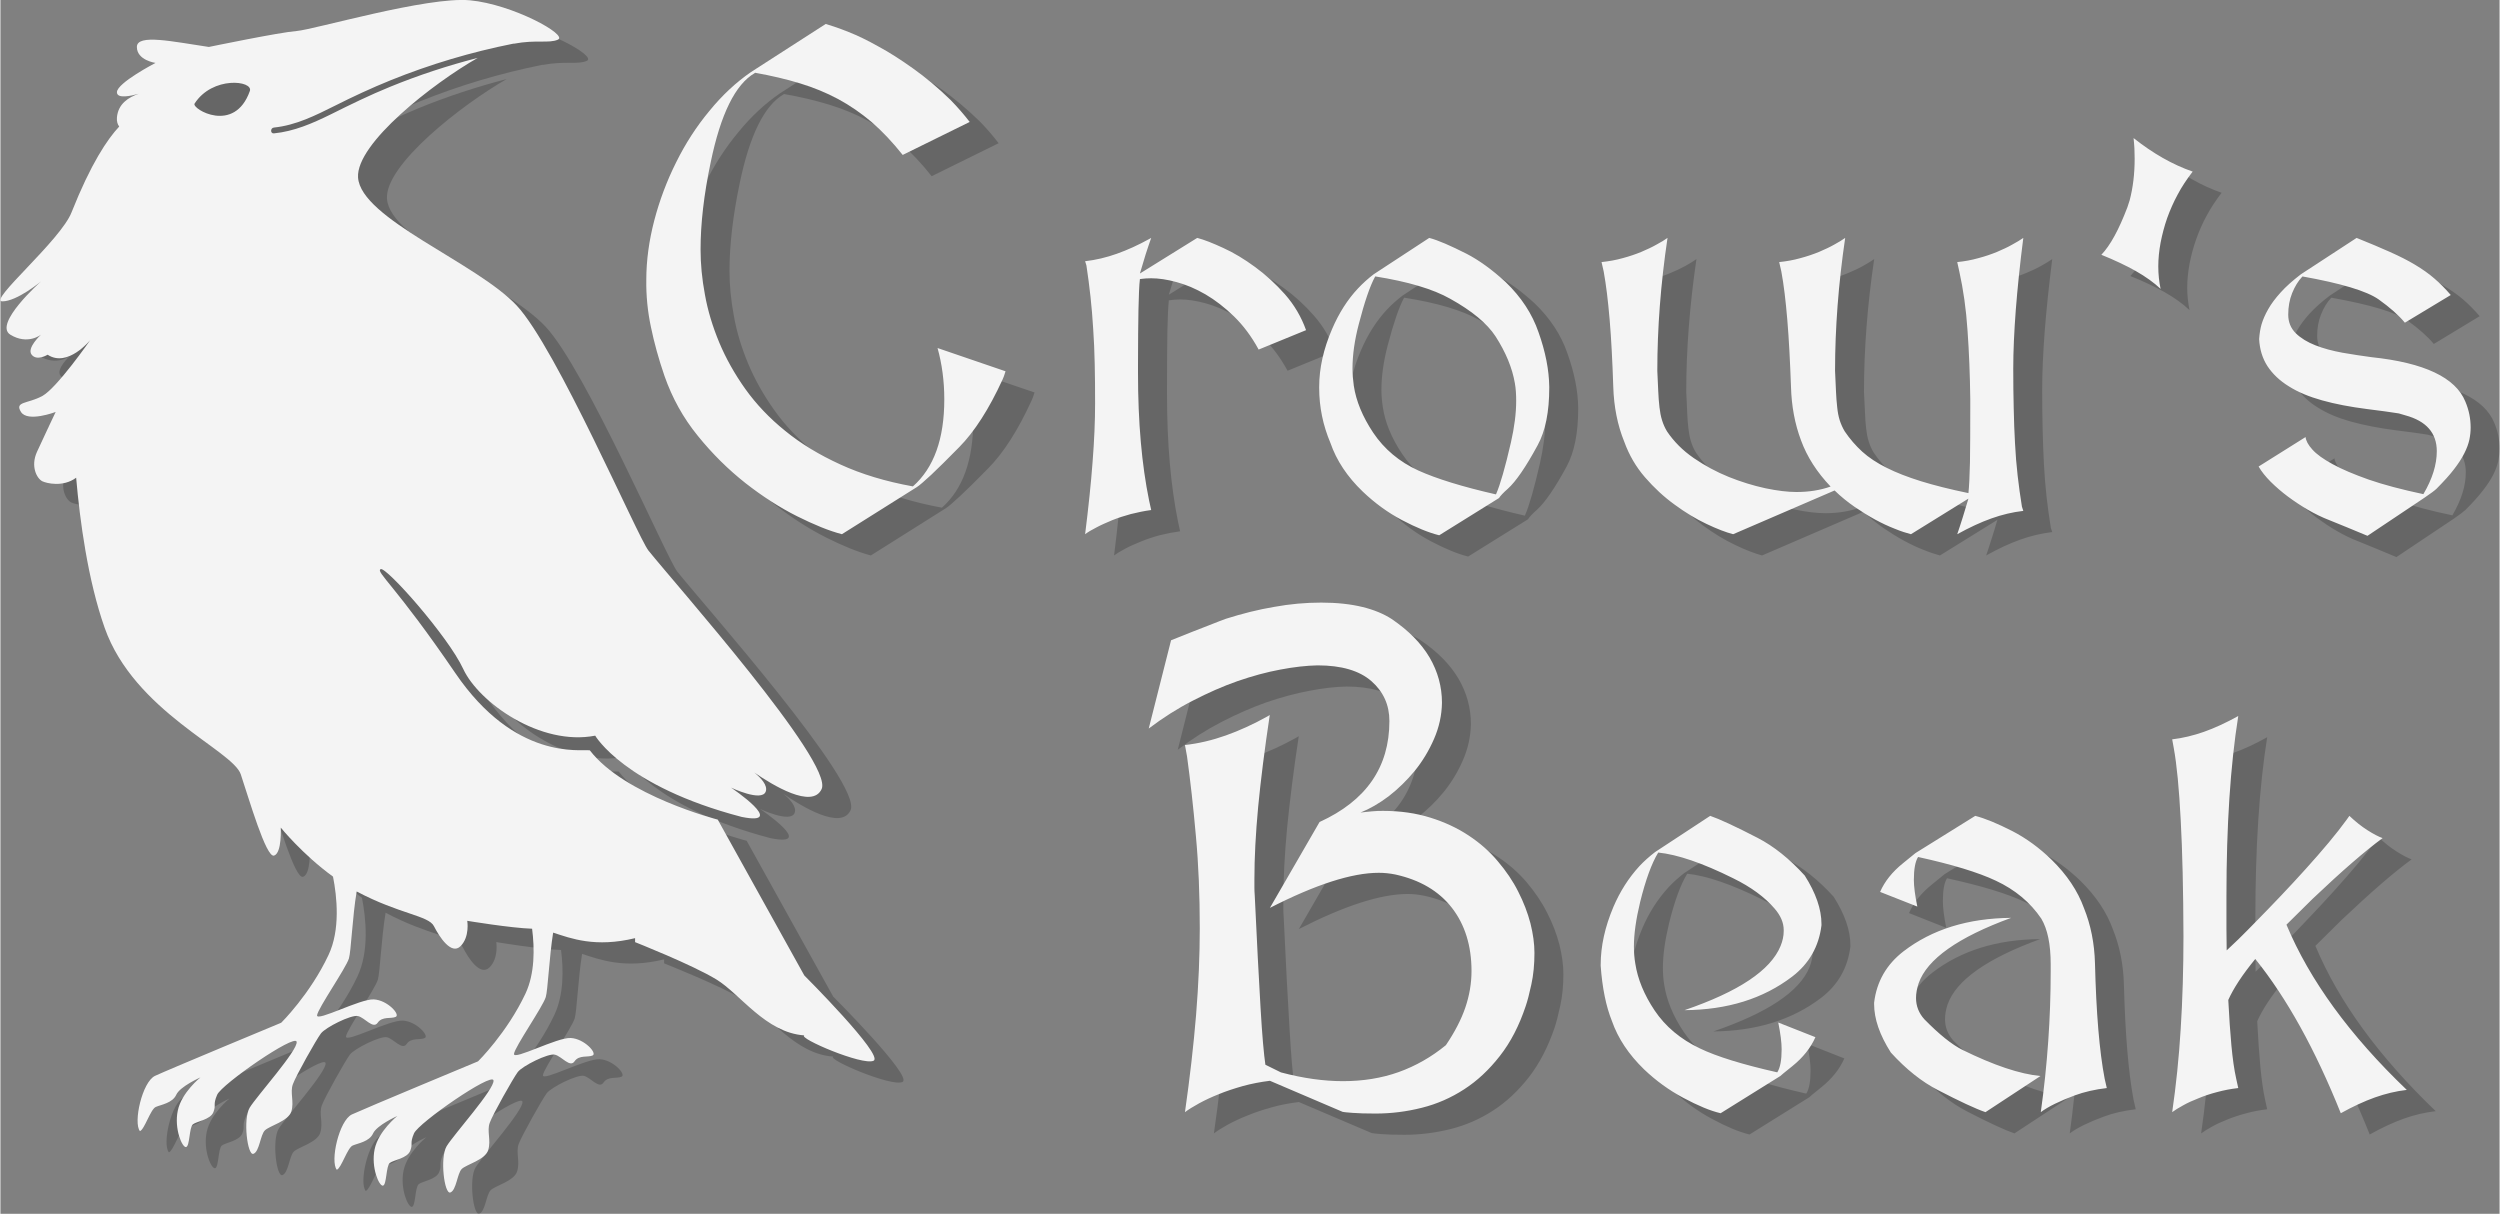 <?xml version="1.0" encoding="UTF-8"?>
<!DOCTYPE svg PUBLIC "-//W3C//DTD SVG 1.1//EN" "http://www.w3.org/Graphics/SVG/1.1/DTD/svg11.dtd">
<!-- Creator: CorelDRAW -->
<svg xmlns="http://www.w3.org/2000/svg" xml:space="preserve" width="690px" height="335px" version="1.1" style="shape-rendering:geometricPrecision; text-rendering:geometricPrecision; image-rendering:optimizeQuality; fill-rule:evenodd; clip-rule:evenodd"
viewBox="0 0 325.65 158.16"
 xmlns:xlink="http://www.w3.org/1999/xlink"
 xmlns:xodm="http://www.corel.com/coreldraw/odm/2003">
 <rect x="0" y="0" width="325.65" height="158.16" fill="#808080" stroke="none"/>
 <defs>
  <style type="text/css">
   <![CDATA[
    .fil1 {fill:#F4F4F4;fill-rule:nonzero}
    .fil0 {fill:black;fill-rule:nonzero;fill-opacity:0.2}
   ]]>
  </style>
 </defs>
 <g id="Layer_x0020_1">
  <g id="_2510670458496">
   <path class="fil0" d="M36.27 14.62c-2,5.65 -7.56,2.35 -7.21,1.65 2.35,-3.64 7.69,-3.01 7.21,-1.65zm72.25 115.25l-11.28 -20.31c0,0 -12.15,-3.12 -16.67,-9.02 -1.21,-0.18 -9.72,1.39 -17.53,-10.07 -7.81,-11.46 -10.41,-13.19 -9.72,-13.54 0.7,-0.35 8.74,8.65 10.76,13.02 2.03,4.36 10.07,10.07 17.19,8.68 0,0 3.82,6.59 19.09,10.59 6.08,1.21 -1.39,-3.82 -1.39,-3.82 0,0 4,1.91 4.52,0.52 0.3,-0.81 -0.64,-1.8 -1.47,-2.48 2.33,1.6 7.55,4.81 8.76,2.13 1.56,-3.47 -19.12,-26.75 -22.57,-31.07 -1.39,-1.74 -11.97,-26.39 -17.18,-31.94 -5.21,-5.56 -20.31,-11.28 -20.66,-16.66 -0.29,-4.44 9.81,-12.29 15.6,-15.6 -3.88,1 -7.7,2.26 -11.42,3.77 -2.65,1.09 -5.22,2.35 -7.79,3.62 -2.34,1.16 -4.73,2.19 -7.35,2.46 -0.49,0.05 -0.48,-0.72 0,-0.77 2.85,-0.29 5.42,-1.57 7.94,-2.84 2.38,-1.2 4.79,-2.32 7.26,-3.31 5.17,-2.09 10.53,-3.68 15.99,-4.78 0.04,-0.01 0.08,0 0.12,0 2.86,-0.53 4.52,0 5.69,-0.52 1.39,-0.61 -5.9,-4.6 -11.46,-5.12 -5.55,-0.52 -20.31,3.82 -22.56,3.99 -2.26,0.17 -11.46,2.08 -11.46,2.08 -4.69,-0.69 -9.37,-1.73 -9.37,0 0,1.74 2.43,2.09 2.43,2.09 0,0 -5.04,2.6 -5.04,3.82 0,0.88 1.85,0.48 2.85,0.19 -1.33,0.46 -2.7,1.31 -2.85,3.1 -0.04,0.52 0.09,0.9 0.31,1.18 -1.54,1.63 -3.7,4.84 -6.21,11.15 -1.39,3.64 -10.94,11.63 -9.03,11.63 1.91,0 5.04,-2.61 5.04,-2.61 0,0 -6.25,5.56 -3.99,6.95 2.25,1.39 3.99,0 3.99,0 0,0 -1.91,1.73 -1.22,2.6 0.7,0.87 2.09,0 2.09,0 2.6,1.74 5.55,-1.91 5.55,-1.91 0,0 -4.34,6.25 -6.25,7.29 -1.91,1.05 -3.64,0.7 -2.78,2.09 0.87,1.38 4.52,0 4.52,0 0,0 -1.57,3.29 -2.43,5.2 -0.87,1.91 0,3.48 0.69,3.82 0.52,0.26 2.7,0.81 4.41,-0.46 0.49,5.57 1.52,13.34 3.71,19.56 3.86,10.93 16.7,15.97 17.75,19.09 1.04,3.13 3.29,10.94 4.34,10.59 1.04,-0.35 0.86,-3.64 0.86,-3.64 0,0 2.82,3.48 6.81,6.38 0.52,2.64 0.97,6.93 -0.58,10.23 -2.41,5.11 -6.17,8.82 -6.17,8.82 0,0 -14.76,6.13 -16.44,6.92 -1.68,0.79 -2.86,6.11 -1.97,7.2 0.59,-0.2 1.38,-2.86 2.07,-3.16 0.69,-0.29 2.17,-0.49 2.66,-1.58 0.5,-1.08 3.16,-2.27 3.16,-2.27 0,0 -2.47,1.98 -2.96,4.35 -0.49,2.36 0.59,4.83 1.09,4.73 0.49,-0.1 0.39,-2.56 0.88,-2.96 0.5,-0.39 2.27,-0.59 2.67,-1.58 0.39,-0.98 -0.1,-0.89 0.49,-2.27 0.59,-1.38 10.16,-7.99 10.36,-6.9 0.2,1.08 -5.23,7.1 -6.12,8.58 -0.88,1.48 -0.29,6.32 0.5,6.02 0.79,-0.3 0.89,-2.47 1.48,-3.06 0.59,-0.59 3.06,-1.18 3.45,-2.47 0.4,-1.28 -0.2,-2.46 0.2,-3.55 0.39,-1.08 3.06,-5.82 3.65,-6.61 0.59,-0.79 3.95,-2.46 4.83,-2.27 0.89,0.2 1.98,1.75 2.57,0.88 0.59,-0.88 1.77,-0.48 2.37,-0.78 0.59,-0.29 -1.09,-2.17 -2.86,-2.27 -1.78,-0.1 -7.5,2.96 -7.41,2.07 0.1,-0.88 3.75,-6.11 4.15,-7.4 0.28,-0.91 0.46,-5.5 1.01,-8.73 0,0 0,0.01 0.01,0.01 5.55,2.95 9.37,3.12 10.06,4.51 0.7,1.39 2.26,3.82 3.48,2.6 1.21,-1.21 0.87,-3.29 0.87,-3.29 0,0 5.65,0.94 8.44,1.03 0.33,2.55 0.37,5.82 -0.87,8.46 -2.41,5.11 -6.16,8.82 -6.16,8.82 0,0 -14.77,6.13 -16.45,6.92 -1.67,0.79 -2.86,6.12 -1.97,7.2 0.59,-0.2 1.38,-2.86 2.07,-3.16 0.69,-0.29 2.17,-0.49 2.67,-1.57 0.49,-1.09 3.15,-2.27 3.15,-2.27 0,0 -2.46,1.97 -2.96,4.34 -0.49,2.36 0.6,4.83 1.09,4.73 0.49,-0.09 0.39,-2.56 0.89,-2.96 0.49,-0.39 2.27,-0.59 2.66,-1.57 0.4,-0.99 -0.1,-0.89 0.49,-2.27 0.6,-1.39 10.17,-8 10.36,-6.91 0.2,1.08 -5.22,7.1 -6.11,8.58 -0.89,1.48 -0.3,6.32 0.49,6.02 0.79,-0.29 0.89,-2.46 1.48,-3.06 0.59,-0.59 3.06,-1.18 3.45,-2.46 0.4,-1.29 -0.19,-2.47 0.2,-3.56 0.4,-1.08 3.06,-5.82 3.65,-6.61 0.59,-0.79 3.95,-2.46 4.84,-2.27 0.88,0.2 1.97,1.75 2.56,0.88 0.59,-0.88 1.78,-0.48 2.37,-0.78 0.59,-0.29 -1.09,-2.17 -2.86,-2.27 -1.78,-0.1 -7.5,2.96 -7.4,2.08 0.1,-0.89 3.75,-6.12 4.14,-7.4 0.27,-0.89 0.45,-5.2 0.96,-8.4 2.34,0.75 5.49,1.98 10.69,0.71l0 0.52c0,0 7.46,2.95 10.58,4.86 3.13,1.91 6.43,6.95 11.46,7.29 -0.87,0.35 7.64,4 9.03,3.3 1.39,-0.69 -9.03,-11.11 -9.03,-11.11z"/>
   <path class="fil0" d="M134.75 51.14c-0.15,0.51 -0.29,0.85 -0.39,1.06 -1.77,3.87 -3.66,6.82 -5.66,8.84 -1.53,1.56 -2.74,2.76 -3.64,3.59 -0.92,0.86 -1.53,1.38 -1.86,1.59l-9.78 6.16c-1.66,-0.44 -3.62,-1.23 -5.85,-2.35 -2.24,-1.13 -4.48,-2.57 -6.71,-4.32 -2.25,-1.76 -4.32,-3.8 -6.22,-6.15 -1.9,-2.34 -3.34,-4.94 -4.34,-7.8 -0.76,-2.24 -1.35,-4.36 -1.77,-6.4 -0.43,-2.04 -0.63,-4.07 -0.6,-6.12 0,-2.52 0.35,-5.1 1.04,-7.72 0.68,-2.63 1.63,-5.16 2.84,-7.59 1.21,-2.44 2.65,-4.67 4.33,-6.69 1.66,-2.04 3.47,-3.73 5.44,-5.08l9.73 -6.28c0.81,0.24 1.81,0.59 2.98,1.05 1.17,0.47 2.47,1.1 3.89,1.89 1.44,0.78 2.95,1.75 4.56,2.89 1.58,1.14 3.2,2.49 4.83,4.07 0.92,0.93 1.74,1.89 2.5,2.88l-8.73 4.3c-1.31,-1.67 -2.66,-3.09 -4.02,-4.27 -1.38,-1.17 -2.85,-2.19 -4.39,-3.01 -1.55,-0.84 -3.21,-1.51 -4.97,-2.05 -1.77,-0.54 -3.73,-1.01 -5.86,-1.38l-0.05 0.04c-2.51,1.46 -4.43,5.34 -5.73,11.63 -0.88,4.22 -1.32,8.01 -1.32,11.36 0,1.86 0.18,3.82 0.57,5.89 0.37,2.08 1,4.15 1.86,6.21 0.87,2.07 2,4.09 3.4,6.05 1.4,1.98 3.13,3.81 5.18,5.47 2.05,1.68 4.45,3.13 7.2,4.39 2.74,1.25 5.9,2.21 9.47,2.86 2.72,-2.41 4.08,-6.19 4.08,-11.35 0,-2.37 -0.3,-4.6 -0.88,-6.68l8.87 3.02zm10.36 21.24c0.44,-3.44 0.76,-6.57 0.97,-9.39 0.22,-2.81 0.33,-5.35 0.33,-7.64 0,-1.84 -0.01,-3.56 -0.05,-5.17 -0.03,-1.61 -0.1,-3.13 -0.2,-4.58 -0.08,-1.45 -0.21,-2.84 -0.35,-4.19 -0.15,-1.34 -0.32,-2.69 -0.53,-4.06l-0.17 -0.54c1.39,-0.17 2.78,-0.49 4.16,-0.98 1.37,-0.49 2.77,-1.13 4.2,-1.93l0.25 -0.14c-0.23,0.67 -0.47,1.39 -0.72,2.17 -0.25,0.78 -0.49,1.61 -0.75,2.47l7.47 -4.64c0.92,0.25 2.06,0.69 3.41,1.32 1.35,0.62 2.73,1.45 4.11,2.46 1.39,1.01 2.7,2.2 3.91,3.58 1.22,1.39 2.13,2.94 2.75,4.66l-6.18 2.53c-0.93,-1.71 -2,-3.14 -3.22,-4.32 -1.2,-1.17 -2.43,-2.12 -3.72,-2.87 -1.27,-0.74 -2.53,-1.27 -3.75,-1.6 -1.22,-0.34 -2.33,-0.5 -3.31,-0.5 -0.48,0 -0.96,0.04 -1.43,0.11l-0.04 0c-0.09,0.84 -0.15,2.18 -0.19,4.01 -0.03,1.84 -0.05,4.18 -0.05,7.06l0 1.19c0,6.4 0.49,11.94 1.44,16.61l0.27 1.23c-0.89,0.12 -1.76,0.29 -2.64,0.51 -0.86,0.23 -1.67,0.5 -2.43,0.81 -0.76,0.31 -1.46,0.61 -2.07,0.94 -0.61,0.32 -1.1,0.62 -1.47,0.89zm37.81 -33.59l-0.03 0.03c-0.66,1.23 -1.36,3.29 -2.12,6.18 -0.54,2.07 -0.82,4 -0.82,5.8 0,0.71 0.06,1.44 0.18,2.22 0.29,2.01 1.13,4.04 2.51,6.11 1.44,2.16 3.41,3.81 5.92,4.96 2.34,1.06 5.7,2.1 10.07,3.1l0.03 -0.04c0.54,-1.22 1.19,-3.48 1.94,-6.76 0.45,-1.98 0.69,-3.78 0.69,-5.38 0,-0.88 -0.06,-1.64 -0.18,-2.3 -0.34,-2 -1.18,-4.04 -2.52,-6.11 -1.09,-1.68 -3.06,-3.32 -5.91,-4.91 -2.22,-1.26 -5.48,-2.23 -9.76,-2.9zm8.33 33.73c-1.37,-0.34 -2.99,-1.01 -4.85,-1.99 -1.84,-0.97 -3.55,-2.21 -5.12,-3.71 -2,-1.94 -3.4,-4.05 -4.2,-6.32 -0.98,-2.32 -1.47,-4.71 -1.47,-7.17 0,-0.07 0,-0.12 0,-0.14 0,-2.44 0.56,-4.95 1.68,-7.55 0.89,-2.07 2.01,-3.83 3.37,-5.29 0.64,-0.68 1.33,-1.29 2.05,-1.84l7.24 -4.75c1.12,0.29 2.74,0.99 4.89,2.09 1.59,0.82 3.29,2.04 5.08,3.68 2.03,1.96 3.45,4.13 4.27,6.52 0.91,2.55 1.38,4.92 1.4,7.1l0 0.14c0,3.15 -0.5,5.63 -1.5,7.49 -1.54,2.84 -2.85,4.73 -3.89,5.66 -0.57,0.5 -0.95,0.91 -1.16,1.23l-7.79 4.85zm21.15 -35.61c0.95,-0.09 1.88,-0.26 2.75,-0.5 0.87,-0.23 1.69,-0.51 2.42,-0.82 0.75,-0.31 1.4,-0.61 1.99,-0.94 0.58,-0.32 1.06,-0.62 1.44,-0.89 -0.88,6 -1.33,11.77 -1.33,17.33 0.05,0.98 0.1,1.85 0.12,2.63 0.03,0.77 0.09,1.47 0.16,2.1 0.07,0.63 0.18,1.2 0.34,1.71 0.16,0.52 0.37,1 0.65,1.45 0.89,1.33 2.04,2.48 3.48,3.48 1.44,0.99 2.96,1.8 4.57,2.46 1.6,0.64 3.19,1.13 4.76,1.46 1.57,0.33 2.92,0.49 4.06,0.49 1.6,0 3.08,-0.23 4.45,-0.71 -1.78,-1.85 -3.07,-3.84 -3.86,-6 -0.81,-2.16 -1.24,-4.48 -1.31,-6.99 -0.12,-3.33 -0.27,-6.23 -0.48,-8.73 -0.21,-2.49 -0.46,-4.59 -0.78,-6.31l-0.28 -1.22c0.96,-0.09 1.88,-0.26 2.75,-0.5 0.88,-0.23 1.69,-0.51 2.43,-0.82 0.74,-0.31 1.4,-0.61 1.98,-0.94 0.58,-0.32 1.06,-0.62 1.45,-0.89 -0.89,6 -1.33,11.77 -1.33,17.33 0.04,0.98 0.09,1.85 0.13,2.63 0.02,0.77 0.08,1.47 0.15,2.1 0.07,0.63 0.17,1.2 0.34,1.71 0.16,0.52 0.37,1 0.65,1.45 0.66,0.98 1.42,1.85 2.27,2.64 0.85,0.76 1.91,1.46 3.17,2.09 1.25,0.63 2.74,1.22 4.47,1.75 1.71,0.54 3.78,1.05 6.18,1.55l0.02 0c0.09,-0.84 0.16,-2.18 0.2,-4.01 0.03,-1.84 0.05,-4.18 0.05,-7.06l0 -1.19c-0.05,-3.2 -0.17,-6.17 -0.37,-8.94 -0.18,-2.77 -0.54,-5.33 -1.07,-7.68l-0.27 -1.22c0.96,-0.09 1.87,-0.26 2.74,-0.5 0.89,-0.23 1.69,-0.51 2.43,-0.82 0.74,-0.31 1.41,-0.61 1.98,-0.94 0.58,-0.32 1.07,-0.62 1.46,-0.89 -0.43,3.44 -0.76,6.57 -0.98,9.39 -0.21,2.81 -0.33,5.35 -0.33,7.63 0,1.87 0.02,3.6 0.06,5.19 0.04,1.6 0.09,3.12 0.17,4.57 0.08,1.45 0.19,2.84 0.34,4.19 0.15,1.34 0.34,2.69 0.56,4.06l0.18 0.54c-1.39,0.17 -2.78,0.49 -4.15,0.98 -1.38,0.49 -2.87,1.18 -4.46,2.07 0.22,-0.67 0.47,-1.39 0.71,-2.17 0.25,-0.78 0.51,-1.61 0.75,-2.47l-7.48 4.64c-0.62,-0.17 -1.33,-0.4 -2.14,-0.73 -0.81,-0.31 -1.65,-0.71 -2.54,-1.19 -0.87,-0.47 -1.77,-1.03 -2.68,-1.65 -0.91,-0.63 -1.78,-1.34 -2.6,-2.13l-13.22 5.7c-0.96,-0.26 -2.12,-0.7 -3.49,-1.36 -1.36,-0.64 -2.74,-1.48 -4.13,-2.49 -1.39,-1.02 -2.68,-2.2 -3.85,-3.57 -1.19,-1.36 -2.09,-2.9 -2.71,-4.62 -0.88,-2.18 -1.36,-4.58 -1.43,-7.17 -0.12,-3.33 -0.27,-6.23 -0.48,-8.73 -0.21,-2.49 -0.47,-4.59 -0.78,-6.31l-0.28 -1.22zm72.85 3.5c-0.86,-0.82 -1.94,-1.6 -3.26,-2.35 -1.31,-0.73 -2.79,-1.43 -4.45,-2.09 1.16,-1.23 2.28,-3.29 3.38,-6.18l0.3 -0.92c0.43,-1.64 0.65,-3.44 0.65,-5.43 0,-0.43 -0.01,-0.87 -0.03,-1.32 -0.03,-0.46 -0.06,-0.91 -0.11,-1.37 2.52,2.01 5.09,3.46 7.7,4.37 -0.77,1.01 -1.42,2 -1.95,2.99 -0.54,0.99 -0.99,2.01 -1.36,3.06 -0.38,1.07 -0.66,2.14 -0.87,3.21 -0.19,1.08 -0.3,2.11 -0.3,3.09 0,1 0.11,1.98 0.3,2.94zm26.96 32.18c-1.8,-0.76 -3.46,-1.44 -4.99,-2.06 -0.93,-0.36 -1.87,-0.81 -2.79,-1.35 -0.92,-0.53 -1.79,-1.12 -2.61,-1.72 -0.83,-0.62 -1.56,-1.26 -2.23,-1.93 -0.66,-0.66 -1.18,-1.31 -1.57,-1.98l6.12 -3.83c0.05,0.47 0.34,1.02 0.89,1.63 0.55,0.6 1.42,1.23 2.63,1.9 1.21,0.66 2.78,1.33 4.7,2 1.94,0.68 4.31,1.31 7.14,1.9 1.16,-1.98 1.75,-3.84 1.75,-5.59 0,-2.37 -1.37,-3.93 -4.11,-4.68l-0.85 -0.24c-0.52,-0.08 -1.14,-0.18 -1.83,-0.27 -0.7,-0.09 -1.47,-0.2 -2.31,-0.3 -2.19,-0.28 -4.14,-0.66 -5.85,-1.13 -1.72,-0.48 -3.16,-1.09 -4.34,-1.84 -1.19,-0.73 -2.11,-1.6 -2.77,-2.62 -0.67,-1.01 -1.03,-2.19 -1.1,-3.53 0.05,-0.71 0.15,-1.37 0.33,-1.95 0.17,-0.59 0.45,-1.25 0.85,-1.95 0.41,-0.71 0.94,-1.43 1.63,-2.19 0.68,-0.74 1.56,-1.54 2.64,-2.35l7.25 -4.75c1.68,0.68 3.15,1.3 4.37,1.84 1.24,0.55 2.32,1.1 3.25,1.66 0.93,0.56 1.77,1.14 2.5,1.77 0.73,0.63 1.44,1.35 2.15,2.17l-5.98 3.62c-0.79,-0.96 -1.93,-1.97 -3.41,-3.04 -1.57,-1.09 -4.86,-2.08 -9.94,-2.99l-0.03 0.03c-0.53,0.56 -0.96,1.27 -1.31,2.14 -0.34,0.85 -0.51,1.78 -0.51,2.81 0,0.98 0.34,1.78 0.99,2.42 0.67,0.64 1.52,1.17 2.57,1.57 1.05,0.41 2.21,0.73 3.51,0.96 1.28,0.22 2.55,0.42 3.77,0.58 6.89,0.73 10.97,2.66 12.24,5.8 0.46,1.07 0.69,2.2 0.69,3.38 0,0.52 -0.06,1.06 -0.17,1.6 -0.12,0.53 -0.33,1.12 -0.64,1.75 -0.33,0.64 -0.77,1.34 -1.36,2.08 -0.58,0.76 -1.34,1.6 -2.27,2.53 -0.23,0.22 -0.75,0.62 -1.54,1.16l-7.46 4.99z"/>
   <path class="fil0" d="M158.12 147.69c0.65,-4.48 1.13,-8.7 1.46,-12.69 0.31,-3.98 0.47,-7.74 0.47,-11.27 0,-4.32 -0.16,-8.33 -0.5,-12.07 -0.33,-3.75 -0.72,-7.19 -1.16,-10.32l-0.27 -1.5c1.78,-0.19 3.57,-0.61 5.33,-1.24 1.77,-0.63 3.58,-1.46 5.43,-2.49l0.3 -0.18c-0.68,4.45 -1.17,8.43 -1.52,11.95 -0.33,3.54 -0.49,6.67 -0.49,9.41 0,0.39 0,0.75 0,1.11 0,0.34 0.01,0.67 0.04,1 0.29,6.14 0.54,11.04 0.77,14.69 0.21,3.65 0.43,6.13 0.63,7.41l2.02 1.01c2.9,0.76 5.6,1.13 8.08,1.13 2.61,0 5.04,-0.38 7.25,-1.18 2.23,-0.79 4.29,-1.96 6.16,-3.5 1.14,-1.68 1.99,-3.31 2.53,-4.9 0.54,-1.59 0.81,-3.17 0.81,-4.76 0,-3.3 -0.86,-6.05 -2.55,-8.24 -1.71,-2.2 -4.16,-3.64 -7.38,-4.34 -0.74,-0.15 -1.45,-0.23 -2.16,-0.23 -3.5,0 -8.23,1.53 -14.18,4.57l6.47 -11.19c6.06,-2.75 9.1,-7.12 9.1,-13.14 0,-2.1 -0.77,-3.84 -2.35,-5.22 -1.55,-1.36 -3.89,-2.05 -7.01,-2.05 -1.45,0.03 -3.08,0.21 -4.86,0.56 -1.78,0.33 -3.64,0.84 -5.56,1.49 -1.92,0.68 -3.86,1.53 -5.84,2.55 -1.98,1.02 -3.89,2.23 -5.73,3.64l2.9 -11.5c2.1,-0.86 3.74,-1.5 4.91,-1.95 1.17,-0.46 1.92,-0.75 2.23,-0.85 2.12,-0.68 4.21,-1.2 6.29,-1.56 2.09,-0.37 4.12,-0.55 6.14,-0.55 2.06,0 3.84,0.19 5.37,0.57 1.52,0.37 2.8,0.91 3.81,1.57 2.21,1.5 3.84,3.16 4.93,5 1.08,1.84 1.62,3.82 1.62,5.91 -0.03,1.65 -0.38,3.21 -1.04,4.72 -0.65,1.51 -1.49,2.89 -2.51,4.15 -1.03,1.26 -2.16,2.35 -3.4,3.31 -1.24,0.94 -2.47,1.65 -3.67,2.13 0.49,-0.06 0.99,-0.12 1.5,-0.17 0.49,-0.04 0.97,-0.06 1.44,-0.06 2.26,0 4.31,0.3 6.17,0.89 1.85,0.58 3.52,1.34 4.97,2.32 1.47,0.96 2.74,2.08 3.82,3.35 1.07,1.27 1.97,2.59 2.66,3.97 0.71,1.38 1.23,2.75 1.59,4.13 0.34,1.37 0.52,2.65 0.52,3.85 0,1.5 -0.13,2.86 -0.4,4.09 -0.26,1.23 -0.51,2.17 -0.73,2.85 -0.86,2.54 -1.98,4.71 -3.37,6.5 -1.4,1.78 -2.94,3.23 -4.66,4.34 -1.71,1.11 -3.55,1.91 -5.53,2.41 -1.97,0.49 -3.98,0.75 -6.03,0.75 -1.23,0 -2.23,-0.03 -3,-0.09 -0.75,-0.06 -1.18,-0.11 -1.27,-0.14l-9.48 -4.04c-1.23,0.15 -2.41,0.37 -3.53,0.69 -1.13,0.31 -2.18,0.66 -3.12,1.05 -0.96,0.37 -1.81,0.78 -2.58,1.19 -0.76,0.42 -1.37,0.8 -1.84,1.16zm69.8 0.14c-1.34,-0.32 -2.96,-0.99 -4.85,-2.01 -1.89,-1 -3.59,-2.25 -5.12,-3.7 -2,-1.94 -3.4,-4.04 -4.19,-6.32 -0.77,-1.89 -1.26,-4.28 -1.47,-7.17l0 -0.14c0,-2.44 0.56,-4.96 1.67,-7.56 0.85,-1.98 1.97,-3.75 3.38,-5.29 0.59,-0.64 1.28,-1.26 2.05,-1.86l7.17 -4.71c1.2,0.41 3.26,1.37 6.18,2.87 2.11,1.1 4.16,2.73 6.14,4.91 1.45,2.29 2.18,4.38 2.18,6.32 0,0.05 0,0.1 0,0.17 -0.34,2.78 -1.62,5.01 -3.82,6.69 -3.76,2.86 -8.43,4.32 -14.03,4.37 7.06,-2.42 11.23,-5.2 12.52,-8.36 0.27,-0.67 0.41,-1.31 0.41,-1.95 0,-0.02 0,-0.05 0,-0.07 0,-0.02 0,-0.05 0,-0.07 0,-0.96 -0.39,-1.89 -1.19,-2.8 -1.26,-1.47 -3.05,-2.8 -5.4,-3.95 -3.99,-1.98 -7.25,-3.09 -9.75,-3.35 -0.87,1.42 -1.65,3.56 -2.36,6.43 -0.54,2.24 -0.81,4.17 -0.81,5.82 0,0.77 0.05,1.51 0.17,2.21 0.31,2.03 1.15,4.07 2.52,6.12 1.41,2.1 3.38,3.76 5.91,4.96 2.18,1.05 5.54,2.08 10.06,3.11l0.04 -0.03c0.36,-0.58 0.54,-1.57 0.54,-2.98 0,-0.88 -0.15,-2.05 -0.44,-3.48l4.84 1.91c-0.61,1.39 -1.61,2.64 -3,3.76 -1.05,0.84 -1.57,1.27 -1.57,1.3l-7.78 4.85zm20.78 -28.85c0.59,-1.36 1.6,-2.62 3.01,-3.75l1.61 -1.31 7.78 -4.85c1.3,0.34 2.91,1.01 4.82,1.99 1.82,0.93 3.52,2.18 5.12,3.72 2,1.97 3.41,4.06 4.23,6.33 0.88,2.18 1.36,4.58 1.43,7.17 0.17,6.47 0.59,11.48 1.26,15.04l0.28 1.22c-1.55,0.19 -2.94,0.5 -4.16,0.96 -1.98,0.73 -3.46,1.45 -4.44,2.19 0.86,-6.16 1.29,-12.27 1.29,-18.35 0,-0.29 0,-0.61 0,-0.92 0,-2.6 -0.41,-4.59 -1.22,-5.95 -1.44,-2.12 -3.42,-3.78 -5.95,-4.95 -2.27,-1.08 -5.64,-2.1 -10.11,-3.08 -0.36,0.57 -0.54,1.56 -0.54,2.97 0,0.89 0.15,2.05 0.44,3.49l-4.85 -1.92zm13.73 28.71c-1.3,-0.46 -3.36,-1.41 -6.18,-2.87 -2.12,-1.1 -4.17,-2.73 -6.15,-4.91 -1.46,-2.28 -2.18,-4.38 -2.18,-6.32 0,-0.04 0,-0.1 0,-0.17 0.34,-2.75 1.62,-4.98 3.82,-6.68 3.73,-2.87 8.41,-4.33 14.04,-4.37 -6.95,2.54 -10.96,5.38 -12.06,8.53 -0.22,0.65 -0.33,1.29 -0.33,1.9 0,1.05 0.36,1.98 1.09,2.8 1.95,1.98 3.6,3.3 4.94,3.96 4.12,2.03 7.51,3.16 10.18,3.42l-7.17 4.71zm24.33 0c0.51,-3.44 0.88,-7.07 1.11,-10.87 0.25,-3.8 0.36,-7.83 0.36,-12.09 -0.02,-6.01 -0.14,-11.06 -0.36,-15.14 -0.21,-4.07 -0.51,-7.18 -0.9,-9.33l-0.21 -1.15c1.37,-0.17 2.74,-0.49 4.14,-0.98 1.39,-0.49 2.88,-1.18 4.47,-2.07 -1.03,6.47 -1.54,14.31 -1.54,23.51l0 1.19c0,1.05 0,2.06 0,3.03 0,0.97 0.01,1.9 0.03,2.82 0.31,-0.28 0.81,-0.76 1.53,-1.46 0.71,-0.7 1.54,-1.53 2.49,-2.49 0.95,-0.97 1.97,-2.03 3.06,-3.19 1.09,-1.14 2.17,-2.3 3.22,-3.47 1.06,-1.18 2.06,-2.32 3,-3.44 0.93,-1.12 1.71,-2.12 2.35,-3.01l0.34 -0.48c0.79,0.75 1.58,1.38 2.38,1.88 0.78,0.5 1.43,0.84 1.96,1.03 -2.23,1.62 -5.27,4.24 -9.12,7.89l-3.42 3.38c3.03,7.25 8.26,14.42 15.68,21.54 -1.38,0.16 -2.77,0.48 -4.15,0.97 -1.37,0.49 -2.86,1.18 -4.45,2.07 -3.32,-8.31 -7.04,-15.02 -11.13,-20.1 -1.7,2.05 -2.86,3.83 -3.53,5.34 0.12,2.27 0.25,4.25 0.41,5.96 0.17,1.7 0.36,3.12 0.62,4.29l0.27 1.22c-0.98,0.12 -1.9,0.29 -2.78,0.54 -0.88,0.23 -1.69,0.5 -2.42,0.8 -0.75,0.29 -1.41,0.6 -1.98,0.92 -0.59,0.32 -1.06,0.62 -1.43,0.89z"/>
  </g>
  <g id="_2510670461760">
   <path class="fil1" d="M32.5 11.86c-2,5.64 -7.56,2.34 -7.21,1.65 2.34,-3.65 7.69,-3.01 7.21,-1.65zm72.25 115.25l-11.28 -20.31c0,0 -12.15,-3.13 -16.67,-9.03 -1.21,-0.17 -9.72,1.39 -17.53,-10.07 -7.81,-11.45 -10.41,-13.19 -9.72,-13.54 0.69,-0.34 8.74,8.66 10.76,13.02 2.03,4.37 10.07,10.07 17.19,8.68 0,0 3.82,6.6 19.09,10.59 6.08,1.22 -1.39,-3.82 -1.39,-3.82 0,0 4,1.91 4.52,0.52 0.3,-0.81 -0.64,-1.8 -1.48,-2.48 2.34,1.61 7.56,4.81 8.77,2.14 1.56,-3.48 -19.12,-26.75 -22.57,-31.07 -1.39,-1.74 -11.98,-26.39 -17.18,-31.94 -5.21,-5.56 -20.31,-11.29 -20.66,-16.67 -0.29,-4.44 9.8,-12.29 15.6,-15.59 -3.89,1 -7.7,2.25 -11.42,3.77 -2.66,1.08 -5.22,2.34 -7.79,3.62 -2.34,1.15 -4.73,2.19 -7.35,2.45 -0.49,0.05 -0.49,-0.71 0,-0.76 2.85,-0.29 5.42,-1.58 7.94,-2.84 2.38,-1.2 4.79,-2.32 7.26,-3.32 5.17,-2.09 10.52,-3.68 15.99,-4.77 0.04,-0.01 0.08,-0.01 0.11,0 2.87,-0.54 4.53,-0.01 5.7,-0.52 1.39,-0.61 -5.91,-4.61 -11.46,-5.13 -5.55,-0.52 -20.31,3.82 -22.57,4 -2.25,0.17 -11.45,2.08 -11.45,2.08 -4.69,-0.69 -9.38,-1.74 -9.38,0 0,1.74 2.43,2.08 2.43,2.08 0,0 -5.03,2.61 -5.03,3.82 0,0.89 1.85,0.48 2.84,0.2 -1.32,0.46 -2.69,1.3 -2.84,3.1 -0.04,0.52 0.09,0.9 0.3,1.17 -1.54,1.64 -3.7,4.85 -6.2,11.15 -1.39,3.65 -10.94,11.63 -9.03,11.63 1.91,0 5.04,-2.6 5.04,-2.6 0,0 -6.25,5.55 -4,6.94 2.26,1.39 4,0 4,0 0,0 -1.91,1.74 -1.22,2.61 0.69,0.87 2.08,0 2.08,0 2.61,1.73 5.56,-1.91 5.56,-1.91 0,0 -4.34,6.25 -6.25,7.29 -1.91,1.04 -3.65,0.69 -2.78,2.08 0.87,1.39 4.52,0 4.52,0 0,0 -1.57,3.3 -2.44,5.21 -0.86,1.91 0,3.47 0.7,3.82 0.52,0.26 2.7,0.81 4.41,-0.46 0.48,5.56 1.52,13.34 3.71,19.55 3.86,10.94 16.7,15.97 17.74,19.1 1.05,3.12 3.3,10.93 4.34,10.59 1.04,-0.35 0.87,-3.65 0.87,-3.65 0,0 2.82,3.49 6.81,6.39 0.52,2.63 0.97,6.93 -0.59,10.22 -2.4,5.11 -6.16,8.82 -6.16,8.82 0,0 -14.76,6.13 -16.44,6.92 -1.68,0.79 -2.86,6.12 -1.97,7.2 0.59,-0.19 1.38,-2.86 2.07,-3.15 0.69,-0.3 2.17,-0.5 2.66,-1.58 0.49,-1.09 3.16,-2.27 3.16,-2.27 0,0 -2.47,1.97 -2.96,4.34 -0.49,2.37 0.59,4.84 1.08,4.74 0.5,-0.1 0.4,-2.57 0.89,-2.96 0.5,-0.4 2.27,-0.6 2.67,-1.58 0.39,-0.99 -0.1,-0.89 0.49,-2.27 0.59,-1.38 10.16,-7.99 10.36,-6.91 0.2,1.09 -5.23,7.11 -6.12,8.59 -0.89,1.48 -0.29,6.31 0.49,6.01 0.79,-0.29 0.89,-2.46 1.49,-3.05 0.59,-0.6 3.05,-1.19 3.45,-2.47 0.39,-1.28 -0.2,-2.47 0.2,-3.55 0.39,-1.09 3.05,-5.82 3.65,-6.61 0.59,-0.79 3.94,-2.47 4.83,-2.27 0.89,0.2 1.97,1.75 2.57,0.87 0.59,-0.87 1.77,-0.48 2.36,-0.77 0.6,-0.3 -1.08,-2.17 -2.86,-2.27 -1.77,-0.1 -7.5,2.96 -7.4,2.07 0.1,-0.89 3.75,-6.12 4.15,-7.4 0.28,-0.92 0.46,-5.5 1.01,-8.73 0,0 0,0 0.01,0 5.55,2.95 9.37,3.13 10.06,4.52 0.7,1.38 2.26,3.81 3.47,2.6 1.22,-1.22 0.87,-3.3 0.87,-3.3 0,0 5.66,0.94 8.45,1.03 0.33,2.56 0.37,5.83 -0.87,8.47 -2.41,5.11 -6.17,8.81 -6.17,8.81 0,0 -14.76,6.14 -16.44,6.92 -1.68,0.79 -2.86,6.12 -1.97,7.21 0.59,-0.2 1.38,-2.86 2.07,-3.16 0.69,-0.3 2.17,-0.49 2.66,-1.58 0.5,-1.08 3.16,-2.27 3.16,-2.27 0,0 -2.47,1.97 -2.96,4.34 -0.49,2.37 0.59,4.84 1.09,4.74 0.49,-0.1 0.39,-2.57 0.89,-2.96 0.49,-0.39 2.26,-0.59 2.66,-1.58 0.39,-0.99 -0.1,-0.89 0.49,-2.27 0.59,-1.38 10.16,-7.99 10.36,-6.91 0.2,1.09 -5.23,7.11 -6.11,8.59 -0.89,1.48 -0.3,6.31 0.49,6.02 0.79,-0.3 0.89,-2.47 1.48,-3.06 0.59,-0.59 3.06,-1.18 3.45,-2.47 0.4,-1.28 -0.2,-2.47 0.2,-3.55 0.39,-1.09 3.06,-5.82 3.65,-6.61 0.59,-0.79 3.95,-2.47 4.83,-2.27 0.89,0.2 1.98,1.75 2.57,0.87 0.59,-0.87 1.78,-0.48 2.37,-0.77 0.59,-0.3 -1.09,-2.17 -2.86,-2.27 -1.78,-0.1 -7.5,2.96 -7.4,2.07 0.09,-0.89 3.75,-6.12 4.14,-7.4 0.27,-0.88 0.45,-5.19 0.96,-8.4 2.34,0.76 5.49,1.98 10.68,0.72l0 0.52c0,0 7.47,2.95 10.59,4.86 3.13,1.91 6.43,6.94 11.46,7.29 -0.87,0.35 7.64,3.99 9.03,3.3 1.38,-0.7 -9.03,-11.11 -9.03,-11.11z"/>
   <path class="fil1" d="M130.97 48.38c-0.15,0.51 -0.28,0.85 -0.38,1.06 -1.77,3.86 -3.66,6.81 -5.67,8.84 -1.52,1.55 -2.74,2.75 -3.63,3.59 -0.92,0.85 -1.53,1.38 -1.86,1.59l-9.78 6.15c-1.66,-0.43 -3.62,-1.23 -5.86,-2.35 -2.23,-1.12 -4.47,-2.56 -6.71,-4.31 -2.24,-1.77 -4.31,-3.81 -6.21,-6.16 -1.9,-2.33 -3.34,-4.94 -4.34,-7.8 -0.77,-2.23 -1.35,-4.36 -1.77,-6.39 -0.43,-2.04 -0.63,-4.08 -0.6,-6.13 0,-2.52 0.35,-5.09 1.03,-7.71 0.69,-2.64 1.64,-5.17 2.85,-7.59 1.21,-2.45 2.65,-4.68 4.33,-6.7 1.66,-2.04 3.47,-3.73 5.43,-5.08l9.74 -6.27c0.81,0.24 1.81,0.58 2.98,1.05 1.17,0.46 2.47,1.09 3.89,1.89 1.44,0.77 2.95,1.75 4.55,2.89 1.59,1.13 3.21,2.48 4.84,4.07 0.91,0.93 1.74,1.89 2.5,2.87l-8.73 4.3c-1.32,-1.66 -2.66,-3.08 -4.03,-4.27 -1.37,-1.16 -2.84,-2.18 -4.38,-3.01 -1.55,-0.83 -3.21,-1.51 -4.98,-2.05 -1.76,-0.54 -3.73,-1 -5.85,-1.38l-0.05 0.05c-2.51,1.45 -4.43,5.33 -5.73,11.62 -0.89,4.22 -1.32,8.01 -1.32,11.37 0,1.85 0.18,3.82 0.57,5.88 0.37,2.08 1,4.15 1.86,6.22 0.86,2.06 2,4.09 3.39,6.05 1.41,1.97 3.13,3.8 5.19,5.46 2.05,1.68 4.44,3.13 7.2,4.39 2.74,1.26 5.9,2.22 9.46,2.86 2.73,-2.41 4.09,-6.18 4.09,-11.35 0,-2.37 -0.3,-4.6 -0.88,-6.68l8.86 3.03zm10.37 21.23c0.43,-3.44 0.76,-6.56 0.97,-9.38 0.22,-2.81 0.33,-5.35 0.33,-7.64 0,-1.84 -0.01,-3.57 -0.05,-5.18 -0.03,-1.61 -0.1,-3.12 -0.2,-4.58 -0.08,-1.44 -0.21,-2.83 -0.35,-4.18 -0.15,-1.34 -0.32,-2.7 -0.53,-4.06l-0.17 -0.55c1.39,-0.16 2.78,-0.49 4.15,-0.98 1.38,-0.49 2.78,-1.13 4.21,-1.92l0.25 -0.14c-0.24,0.66 -0.47,1.39 -0.73,2.17 -0.24,0.78 -0.49,1.61 -0.74,2.47l7.47 -4.64c0.92,0.24 2.05,0.69 3.41,1.32 1.35,0.61 2.72,1.44 4.11,2.46 1.39,1.01 2.69,2.2 3.91,3.57 1.22,1.39 2.13,2.94 2.75,4.67l-6.18 2.53c-0.93,-1.72 -2.01,-3.15 -3.22,-4.33 -1.2,-1.16 -2.44,-2.12 -3.72,-2.87 -1.27,-0.73 -2.53,-1.27 -3.75,-1.59 -1.23,-0.34 -2.33,-0.5 -3.31,-0.5 -0.48,0 -0.96,0.03 -1.44,0.1l-0.03 0c-0.1,0.84 -0.15,2.18 -0.19,4.01 -0.03,1.84 -0.06,4.19 -0.06,7.07l0 1.19c0,6.4 0.49,11.93 1.45,16.61l0.27 1.22c-0.89,0.12 -1.76,0.3 -2.64,0.52 -0.86,0.23 -1.68,0.5 -2.43,0.8 -0.76,0.32 -1.46,0.62 -2.07,0.95 -0.62,0.31 -1.11,0.61 -1.47,0.88zm37.81 -33.59l-0.03 0.04c-0.67,1.22 -1.37,3.29 -2.12,6.18 -0.54,2.06 -0.82,4 -0.82,5.79 0,0.71 0.06,1.45 0.17,2.23 0.3,2 1.14,4.03 2.52,6.11 1.44,2.15 3.41,3.81 5.91,4.95 2.35,1.06 5.7,2.1 10.08,3.1l0.03 -0.03c0.54,-1.23 1.19,-3.49 1.94,-6.76 0.45,-1.99 0.68,-3.78 0.68,-5.39 0,-0.87 -0.05,-1.63 -0.17,-2.3 -0.34,-1.99 -1.18,-4.03 -2.52,-6.11 -1.09,-1.67 -3.06,-3.32 -5.91,-4.9 -2.23,-1.26 -5.48,-2.23 -9.76,-2.91zm8.33 33.73c-1.37,-0.34 -2.99,-1 -4.85,-1.98 -1.85,-0.98 -3.55,-2.22 -5.12,-3.72 -2.01,-1.93 -3.41,-4.04 -4.2,-6.32 -0.98,-2.32 -1.47,-4.71 -1.47,-7.17 0,-0.07 0,-0.12 0,-0.14 0,-2.44 0.56,-4.94 1.68,-7.54 0.89,-2.08 2.01,-3.84 3.37,-5.29 0.64,-0.68 1.33,-1.3 2.05,-1.85l7.24 -4.74c1.12,0.29 2.74,0.99 4.89,2.08 1.58,0.82 3.29,2.04 5.08,3.69 2.03,1.96 3.45,4.13 4.27,6.52 0.91,2.55 1.37,4.92 1.4,7.1l0 0.14c0,3.14 -0.5,5.63 -1.51,7.48 -1.54,2.85 -2.84,4.73 -3.88,5.67 -0.57,0.5 -0.96,0.91 -1.16,1.22l-7.79 4.85zm21.15 -35.6c0.95,-0.1 1.87,-0.26 2.75,-0.51 0.87,-0.23 1.69,-0.51 2.42,-0.81 0.75,-0.32 1.4,-0.62 1.98,-0.95 0.59,-0.31 1.07,-0.61 1.45,-0.88 -0.89,5.99 -1.33,11.76 -1.33,17.32 0.05,0.98 0.09,1.86 0.12,2.64 0.03,0.77 0.09,1.47 0.16,2.1 0.07,0.63 0.18,1.2 0.34,1.71 0.16,0.51 0.37,0.99 0.65,1.45 0.89,1.32 2.04,2.48 3.48,3.47 1.44,0.99 2.96,1.81 4.57,2.46 1.59,0.64 3.19,1.13 4.75,1.47 1.58,0.33 2.93,0.49 4.07,0.49 1.6,0 3.08,-0.23 4.44,-0.71 -1.77,-1.86 -3.06,-3.85 -3.85,-6.01 -0.81,-2.15 -1.24,-4.47 -1.31,-6.98 -0.12,-3.33 -0.27,-6.24 -0.48,-8.73 -0.21,-2.5 -0.46,-4.6 -0.78,-6.31l-0.28 -1.22c0.96,-0.1 1.88,-0.26 2.75,-0.51 0.88,-0.23 1.69,-0.51 2.43,-0.81 0.74,-0.32 1.4,-0.62 1.98,-0.95 0.58,-0.31 1.06,-0.61 1.44,-0.88 -0.88,5.99 -1.32,11.76 -1.32,17.32 0.04,0.98 0.09,1.86 0.12,2.64 0.03,0.77 0.09,1.47 0.16,2.1 0.06,0.63 0.17,1.2 0.33,1.71 0.17,0.51 0.38,0.99 0.66,1.45 0.66,0.98 1.42,1.85 2.27,2.63 0.85,0.77 1.91,1.47 3.17,2.1 1.25,0.63 2.74,1.21 4.47,1.75 1.71,0.53 3.77,1.05 6.18,1.55l0.02 0c0.09,-0.84 0.16,-2.18 0.2,-4.01 0.03,-1.84 0.04,-4.19 0.04,-7.07l0 -1.19c-0.04,-3.19 -0.16,-6.16 -0.36,-8.94 -0.18,-2.76 -0.55,-5.33 -1.07,-7.67l-0.27 -1.22c0.96,-0.1 1.87,-0.26 2.74,-0.51 0.89,-0.23 1.69,-0.51 2.43,-0.81 0.74,-0.32 1.41,-0.62 1.98,-0.95 0.58,-0.31 1.07,-0.61 1.46,-0.88 -0.44,3.44 -0.76,6.56 -0.98,9.38 -0.21,2.81 -0.33,5.35 -0.33,7.64 0,1.87 0.02,3.59 0.06,5.19 0.03,1.6 0.09,3.11 0.17,4.57 0.07,1.44 0.19,2.83 0.34,4.18 0.15,1.34 0.34,2.7 0.56,4.06l0.18 0.55c-1.39,0.16 -2.78,0.49 -4.15,0.98 -1.38,0.49 -2.87,1.18 -4.46,2.06 0.22,-0.66 0.47,-1.39 0.71,-2.17 0.25,-0.78 0.5,-1.61 0.75,-2.47l-7.49 4.64c-0.61,-0.16 -1.33,-0.39 -2.13,-0.72 -0.82,-0.32 -1.66,-0.71 -2.54,-1.19 -0.88,-0.48 -1.77,-1.04 -2.68,-1.66 -0.91,-0.63 -1.79,-1.34 -2.6,-2.13l-13.22 5.7c-0.96,-0.25 -2.13,-0.7 -3.49,-1.35 -1.36,-0.64 -2.74,-1.48 -4.13,-2.5 -1.4,-1.01 -2.68,-2.2 -3.86,-3.56 -1.19,-1.37 -2.08,-2.91 -2.7,-4.62 -0.89,-2.18 -1.36,-4.58 -1.44,-7.17 -0.11,-3.33 -0.26,-6.24 -0.47,-8.73 -0.21,-2.5 -0.47,-4.6 -0.78,-6.31l-0.28 -1.22zm72.85 3.49c-0.86,-0.81 -1.94,-1.59 -3.26,-2.34 -1.31,-0.73 -2.79,-1.43 -4.46,-2.1 1.17,-1.22 2.29,-3.29 3.39,-6.18l0.3 -0.92c0.43,-1.63 0.65,-3.44 0.65,-5.42 0,-0.43 -0.01,-0.87 -0.03,-1.33 -0.03,-0.45 -0.06,-0.91 -0.11,-1.36 2.52,2 5.08,3.46 7.7,4.37 -0.77,1 -1.43,1.99 -1.95,2.98 -0.54,0.99 -0.99,2.02 -1.37,3.07 -0.37,1.06 -0.65,2.13 -0.86,3.21 -0.2,1.08 -0.3,2.11 -0.3,3.09 0,1 0.1,1.98 0.3,2.93zm26.96 32.18c-1.8,-0.76 -3.47,-1.43 -4.99,-2.05 -0.94,-0.36 -1.87,-0.82 -2.79,-1.35 -0.92,-0.54 -1.79,-1.12 -2.61,-1.73 -0.83,-0.62 -1.56,-1.26 -2.23,-1.92 -0.66,-0.67 -1.19,-1.32 -1.57,-1.98l6.12 -3.84c0.05,0.48 0.34,1.03 0.89,1.63 0.54,0.61 1.42,1.24 2.63,1.9 1.21,0.67 2.78,1.33 4.7,2.01 1.93,0.67 4.31,1.3 7.13,1.9 1.17,-1.98 1.75,-3.85 1.75,-5.6 0,-2.36 -1.36,-3.93 -4.1,-4.67l-0.85 -0.25c-0.53,-0.08 -1.14,-0.17 -1.83,-0.27 -0.7,-0.09 -1.47,-0.19 -2.31,-0.3 -2.19,-0.28 -4.14,-0.65 -5.85,-1.13 -1.72,-0.48 -3.16,-1.08 -4.34,-1.83 -1.19,-0.73 -2.11,-1.61 -2.78,-2.62 -0.66,-1.02 -1.02,-2.19 -1.09,-3.54 0.05,-0.71 0.15,-1.36 0.32,-1.94 0.18,-0.6 0.46,-1.25 0.86,-1.95 0.4,-0.71 0.94,-1.43 1.63,-2.19 0.67,-0.75 1.56,-1.54 2.63,-2.36l7.26 -4.74c1.67,0.67 3.14,1.29 4.37,1.84 1.23,0.55 2.32,1.1 3.25,1.66 0.93,0.56 1.77,1.14 2.49,1.77 0.74,0.63 1.45,1.35 2.16,2.17l-5.98 3.61c-0.79,-0.96 -1.93,-1.97 -3.41,-3.03 -1.57,-1.1 -4.87,-2.09 -9.94,-3l-0.03 0.04c-0.53,0.56 -0.96,1.27 -1.31,2.13 -0.34,0.85 -0.51,1.79 -0.51,2.81 0,0.98 0.34,1.78 0.99,2.43 0.66,0.64 1.51,1.16 2.56,1.57 1.05,0.41 2.22,0.72 3.51,0.96 1.29,0.22 2.56,0.42 3.78,0.58 6.89,0.72 10.97,2.66 12.24,5.79 0.46,1.08 0.69,2.21 0.69,3.38 0,0.53 -0.06,1.07 -0.17,1.6 -0.12,0.54 -0.33,1.12 -0.65,1.75 -0.32,0.64 -0.77,1.34 -1.35,2.09 -0.58,0.76 -1.34,1.59 -2.27,2.53 -0.23,0.22 -0.75,0.62 -1.54,1.15l-7.46 4.99z"/>
   <path class="fil1" d="M154.35 144.92c0.64,-4.47 1.12,-8.7 1.45,-12.68 0.32,-3.98 0.48,-7.74 0.48,-11.28 0,-4.31 -0.16,-8.32 -0.51,-12.07 -0.33,-3.74 -0.72,-7.19 -1.15,-10.32l-0.27 -1.49c1.78,-0.2 3.56,-0.62 5.33,-1.25 1.77,-0.63 3.58,-1.45 5.42,-2.48l0.3 -0.18c-0.67,4.45 -1.17,8.43 -1.51,11.95 -0.33,3.53 -0.49,6.66 -0.49,9.4 0,0.39 0,0.75 0,1.11 0,0.35 0.01,0.67 0.04,1 0.29,6.14 0.54,11.04 0.76,14.7 0.21,3.65 0.44,6.12 0.63,7.41l2.03 1c2.9,0.77 5.6,1.14 8.08,1.14 2.61,0 5.03,-0.39 7.25,-1.18 2.23,-0.8 4.28,-1.97 6.16,-3.51 1.13,-1.67 1.99,-3.31 2.53,-4.89 0.54,-1.59 0.81,-3.18 0.81,-4.77 0,-3.29 -0.86,-6.05 -2.55,-8.23 -1.71,-2.2 -4.16,-3.64 -7.38,-4.35 -0.74,-0.15 -1.46,-0.22 -2.16,-0.22 -3.5,0 -8.24,1.53 -14.18,4.57l6.47 -11.19c6.06,-2.76 9.1,-7.13 9.1,-13.15 0,-2.1 -0.78,-3.83 -2.35,-5.21 -1.56,-1.36 -3.89,-2.05 -7.01,-2.05 -1.45,0.03 -3.08,0.21 -4.86,0.55 -1.79,0.33 -3.64,0.84 -5.56,1.5 -1.92,0.67 -3.86,1.53 -5.84,2.55 -1.98,1.01 -3.89,2.23 -5.74,3.63l2.91 -11.5c2.1,-0.85 3.74,-1.49 4.91,-1.94 1.17,-0.47 1.92,-0.75 2.23,-0.86 2.11,-0.67 4.21,-1.2 6.29,-1.55 2.08,-0.38 4.12,-0.56 6.14,-0.56 2.05,0 3.84,0.2 5.36,0.57 1.53,0.37 2.8,0.91 3.82,1.57 2.2,1.5 3.84,3.16 4.93,5 1.08,1.85 1.62,3.82 1.62,5.92 -0.03,1.65 -0.38,3.2 -1.04,4.72 -0.66,1.51 -1.49,2.89 -2.51,4.15 -1.04,1.25 -2.16,2.35 -3.4,3.31 -1.25,0.94 -2.47,1.64 -3.67,2.12 0.49,-0.06 0.99,-0.12 1.5,-0.16 0.49,-0.05 0.97,-0.06 1.43,-0.06 2.27,0 4.32,0.3 6.17,0.88 1.86,0.58 3.52,1.35 4.98,2.32 1.46,0.96 2.74,2.08 3.81,3.36 1.08,1.27 1.98,2.59 2.67,3.97 0.7,1.37 1.23,2.75 1.59,4.13 0.34,1.36 0.52,2.65 0.52,3.85 0,1.49 -0.13,2.86 -0.4,4.09 -0.26,1.22 -0.51,2.17 -0.74,2.84 -0.85,2.55 -1.97,4.72 -3.37,6.5 -1.39,1.78 -2.93,3.23 -4.65,4.34 -1.71,1.11 -3.55,1.92 -5.53,2.41 -1.98,0.5 -3.98,0.75 -6.03,0.75 -1.23,0 -2.24,-0.03 -3,-0.09 -0.75,-0.06 -1.18,-0.1 -1.27,-0.13l-9.48 -4.05c-1.23,0.15 -2.41,0.38 -3.54,0.69 -1.12,0.32 -2.17,0.66 -3.11,1.05 -0.96,0.38 -1.81,0.78 -2.58,1.2 -0.76,0.42 -1.37,0.79 -1.84,1.15zm69.8 0.14c-1.34,-0.31 -2.96,-0.99 -4.85,-2 -1.89,-1.01 -3.59,-2.25 -5.12,-3.71 -2,-1.94 -3.4,-4.03 -4.2,-6.32 -0.76,-1.89 -1.25,-4.28 -1.46,-7.17l0 -0.14c0,-2.44 0.56,-4.95 1.66,-7.55 0.85,-1.99 1.97,-3.76 3.38,-5.3 0.6,-0.64 1.29,-1.26 2.06,-1.85l7.17 -4.71c1.2,0.41 3.26,1.36 6.18,2.87 2.11,1.09 4.16,2.73 6.14,4.91 1.45,2.28 2.18,4.38 2.18,6.32 0,0.04 0,0.1 0,0.17 -0.34,2.77 -1.62,5 -3.82,6.68 -3.76,2.87 -8.43,4.33 -14.03,4.37 7.05,-2.41 11.23,-5.2 12.52,-8.36 0.27,-0.66 0.41,-1.3 0.41,-1.94 0,-0.03 0,-0.05 0,-0.07 0,-0.03 0,-0.05 0,-0.07 0,-0.96 -0.4,-1.89 -1.19,-2.8 -1.26,-1.47 -3.05,-2.8 -5.4,-3.95 -4,-1.99 -7.25,-3.09 -9.76,-3.35 -0.86,1.41 -1.64,3.56 -2.35,6.42 -0.54,2.24 -0.82,4.18 -0.82,5.82 0,0.77 0.06,1.52 0.18,2.22 0.31,2.03 1.15,4.07 2.52,6.12 1.41,2.1 3.38,3.75 5.91,4.95 2.18,1.05 5.54,2.09 10.06,3.11l0.03 -0.03c0.36,-0.57 0.55,-1.56 0.55,-2.97 0,-0.89 -0.15,-2.05 -0.44,-3.49l4.84 1.91c-0.61,1.39 -1.61,2.65 -3,3.77 -1.05,0.84 -1.57,1.27 -1.57,1.29l-7.78 4.85zm20.78 -28.84c0.59,-1.36 1.59,-2.62 3,-3.75l1.61 -1.31 7.79 -4.85c1.3,0.34 2.9,1 4.82,1.98 1.81,0.93 3.52,2.18 5.11,3.72 2.01,1.97 3.42,4.07 4.24,6.33 0.88,2.18 1.36,4.58 1.43,7.17 0.16,6.47 0.58,11.49 1.26,15.04l0.28 1.23c-1.55,0.18 -2.94,0.5 -4.16,0.95 -1.98,0.74 -3.47,1.46 -4.44,2.19 0.86,-6.15 1.29,-12.26 1.29,-18.35 0,-0.29 0,-0.6 0,-0.92 0,-2.6 -0.41,-4.58 -1.22,-5.94 -1.44,-2.13 -3.42,-3.78 -5.95,-4.96 -2.27,-1.07 -5.64,-2.1 -10.11,-3.08 -0.36,0.57 -0.55,1.56 -0.55,2.98 0,0.88 0.16,2.05 0.45,3.48l-4.85 -1.91zm13.73 28.7c-1.31,-0.45 -3.36,-1.41 -6.18,-2.87 -2.12,-1.09 -4.17,-2.72 -6.15,-4.9 -1.46,-2.29 -2.18,-4.39 -2.18,-6.32 0,-0.05 0,-0.11 0,-0.18 0.33,-2.75 1.62,-4.98 3.82,-6.68 3.73,-2.87 8.41,-4.32 14.04,-4.37 -6.95,2.54 -10.96,5.39 -12.06,8.53 -0.22,0.66 -0.34,1.3 -0.34,1.91 0,1.04 0.36,1.98 1.1,2.79 1.95,1.99 3.6,3.3 4.94,3.97 4.12,2.03 7.51,3.16 10.18,3.41l-7.17 4.71zm24.33 0c0.5,-3.44 0.88,-7.06 1.11,-10.86 0.24,-3.8 0.36,-7.84 0.36,-12.09 -0.02,-6.02 -0.14,-11.07 -0.36,-15.15 -0.21,-4.07 -0.51,-7.18 -0.9,-9.32l-0.21 -1.16c1.37,-0.16 2.74,-0.49 4.14,-0.98 1.39,-0.49 2.88,-1.18 4.47,-2.06 -1.03,6.47 -1.54,14.3 -1.54,23.5l0 1.19c0,1.05 0,2.07 0,3.03 0,0.97 0.01,1.9 0.03,2.82 0.31,-0.28 0.81,-0.75 1.53,-1.45 0.71,-0.7 1.54,-1.53 2.48,-2.5 0.96,-0.97 1.97,-2.03 3.07,-3.18 1.08,-1.14 2.17,-2.31 3.22,-3.48 1.06,-1.17 2.06,-2.32 2.99,-3.43 0.94,-1.12 1.72,-2.13 2.36,-3.01l0.34 -0.48c0.79,0.75 1.58,1.38 2.37,1.88 0.79,0.5 1.44,0.84 1.96,1.02 -2.22,1.62 -5.27,4.25 -9.11,7.9l-3.42 3.38c3.03,7.25 8.25,14.42 15.68,21.53 -1.39,0.16 -2.77,0.49 -4.15,0.98 -1.37,0.49 -2.87,1.18 -4.45,2.06 -3.33,-8.31 -7.04,-15.01 -11.14,-20.1 -1.69,2.06 -2.85,3.84 -3.52,5.34 0.12,2.28 0.25,4.26 0.41,5.96 0.16,1.7 0.36,3.13 0.62,4.29l0.27 1.23c-0.98,0.11 -1.9,0.29 -2.78,0.53 -0.88,0.23 -1.69,0.5 -2.42,0.81 -0.75,0.29 -1.41,0.59 -1.99,0.92 -0.58,0.31 -1.06,0.62 -1.42,0.88z"/>
  </g>
 </g>
</svg>
